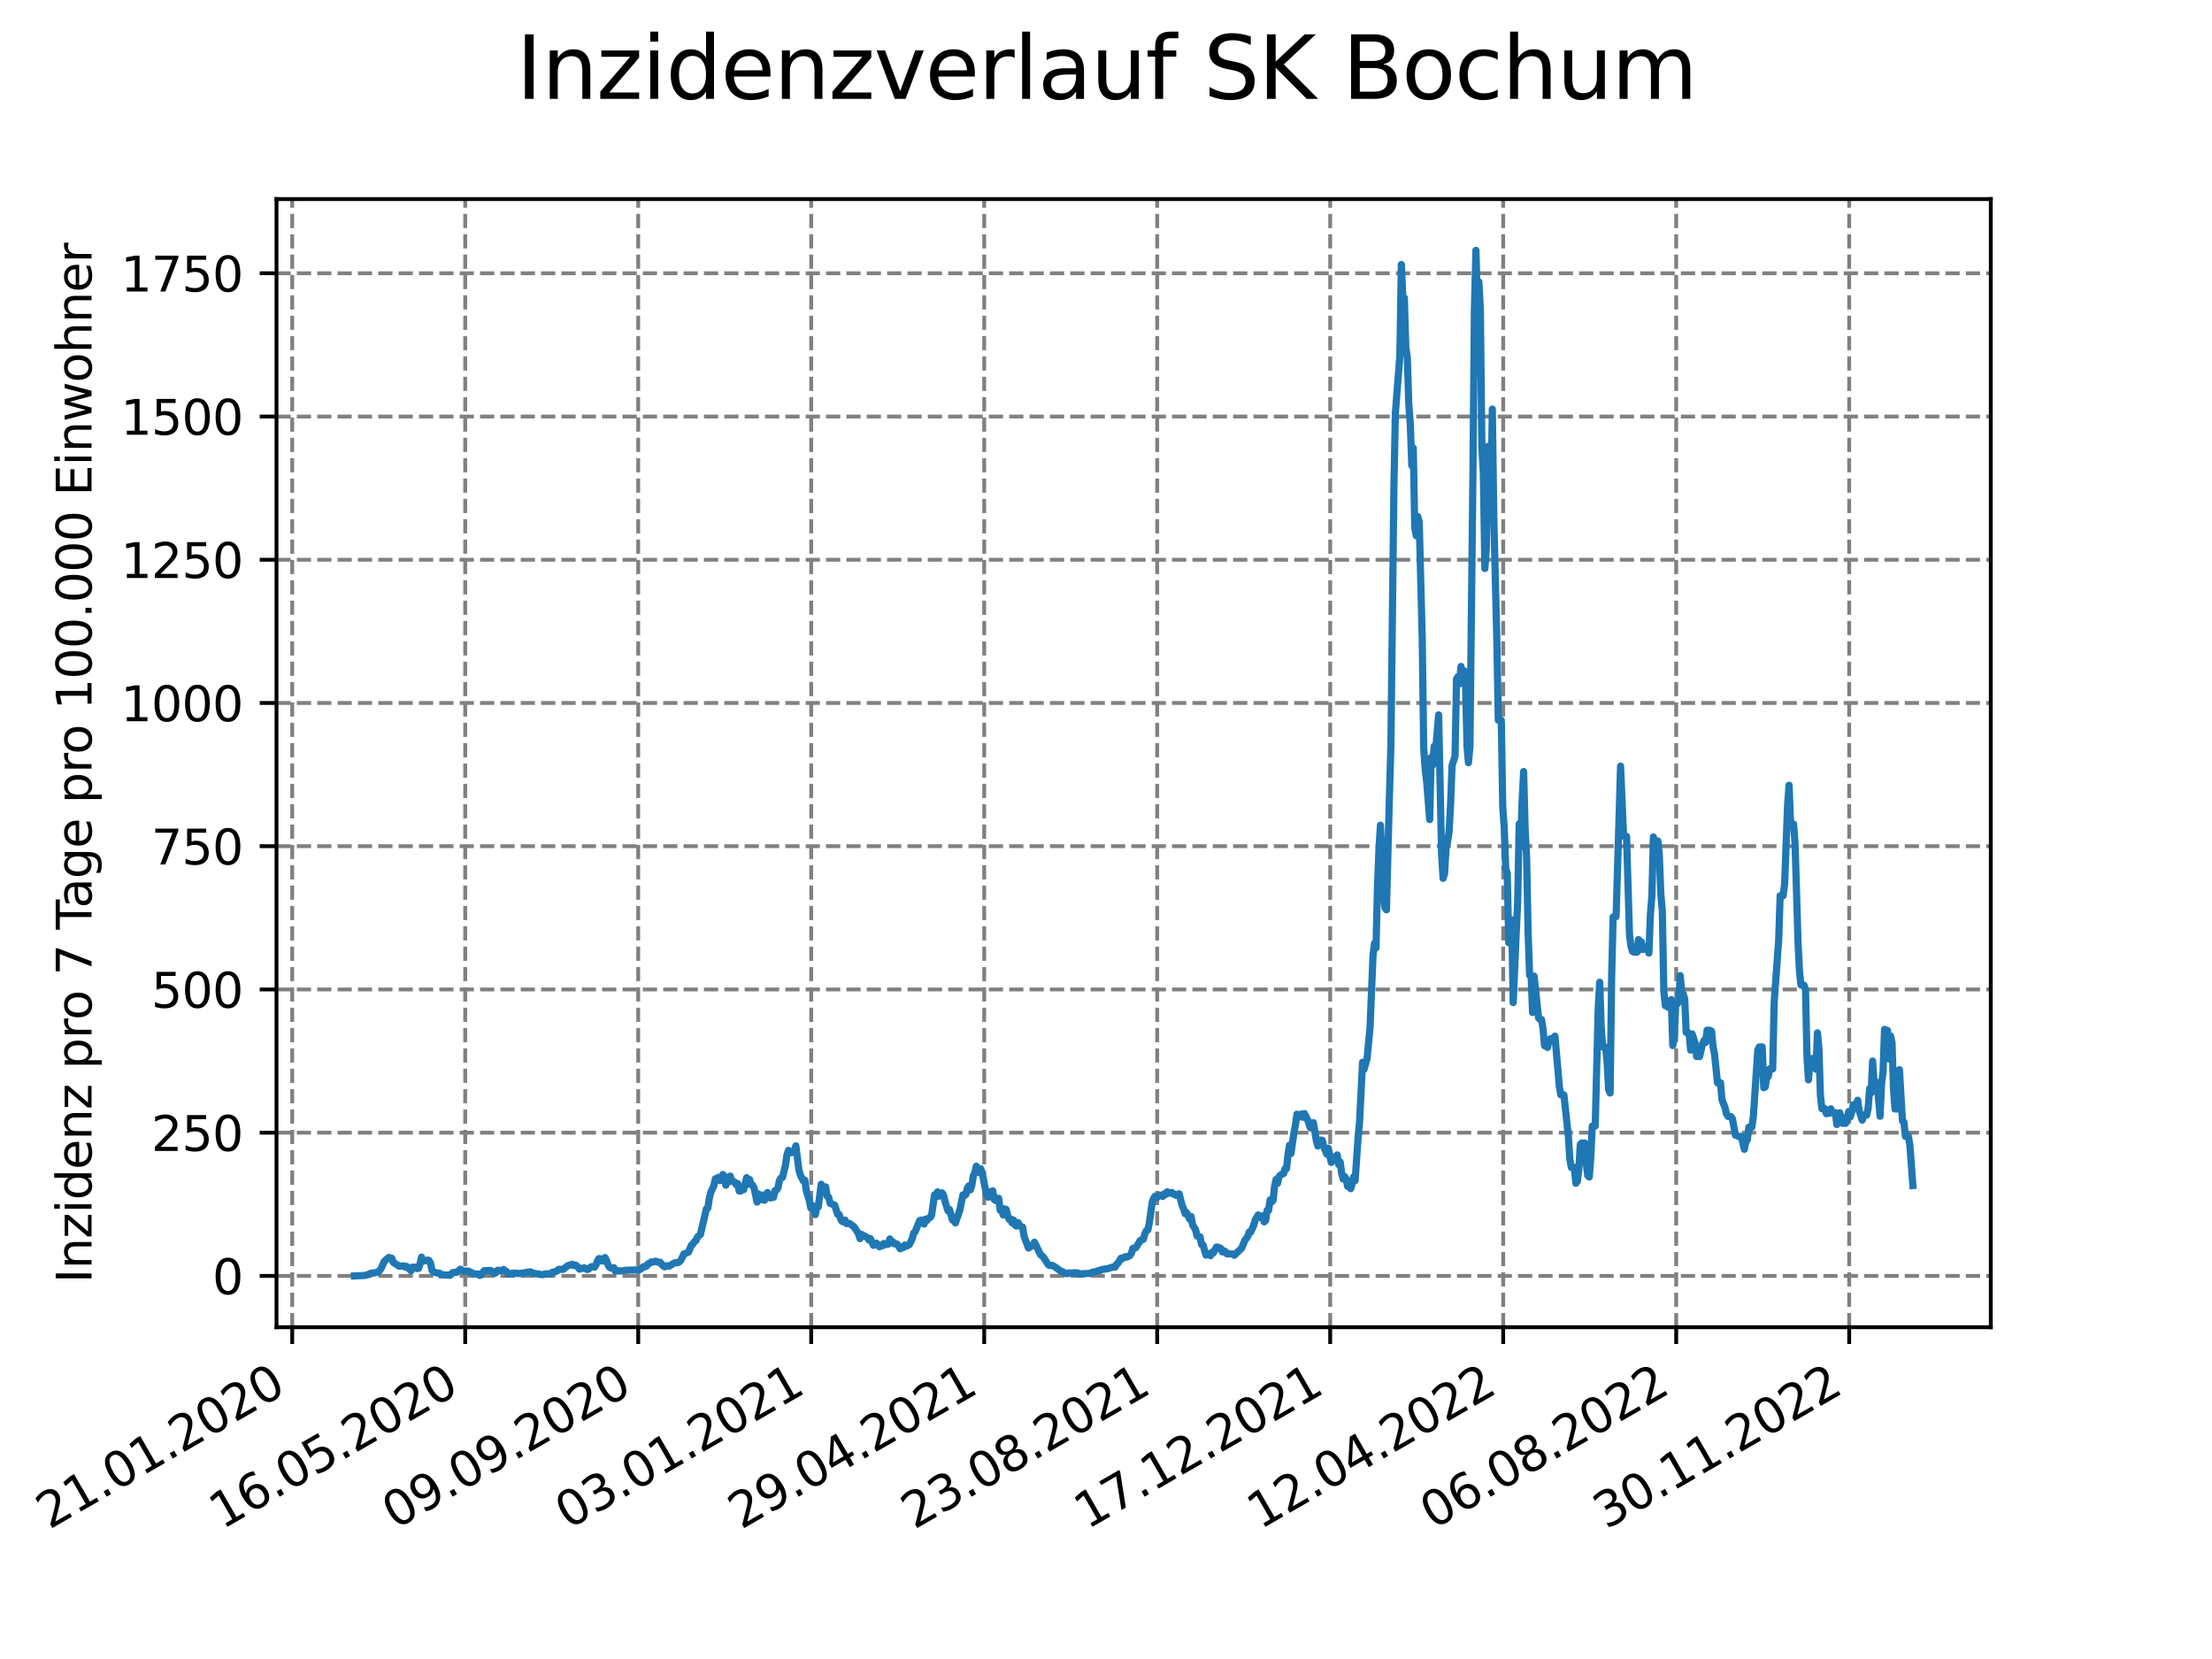 <?xml version="1.0" encoding="utf-8" standalone="no"?>
<!DOCTYPE svg PUBLIC "-//W3C//DTD SVG 1.1//EN"
  "http://www.w3.org/Graphics/SVG/1.1/DTD/svg11.dtd">
<svg xmlns:xlink="http://www.w3.org/1999/xlink" width="460.8pt" height="345.6pt" viewBox="0 0 460.8 345.6" xmlns="http://www.w3.org/2000/svg" version="1.1">
 <defs>
  <style type="text/css">*{stroke-linejoin: round; stroke-linecap: butt}</style>
 </defs>
 <g id="figure_1">
  <g id="patch_1">
   <path d="M 0 345.6 
L 460.8 345.6 
L 460.8 0 
L 0 0 
z
" style="fill: #ffffff"/>
  </g>
  <g id="axes_1">
   <g id="patch_2">
    <path d="M 57.6 276.48 
L 414.72 276.48 
L 414.72 41.472 
L 57.6 41.472 
z
" style="fill: #ffffff"/>
   </g>
   <g id="matplotlib.axis_1">
    <g id="xtick_1">
     <g id="line2d_1">
      <path d="M 60.875 276.48 
L 60.875 41.472 
" clip-path="url(#p647f8ce9da)" style="fill: none; stroke-dasharray: 2.96,1.28; stroke-dashoffset: 0; stroke: #808080; stroke-width: 0.8"/>
     </g>
     <g id="line2d_2">
      <defs>
       <path id="m88ae8479be" d="M 0 0 
L 0 3.5 
" style="stroke: #000000; stroke-width: 0.8"/>
      </defs>
      <g>
       <use xlink:href="#m88ae8479be" x="60.875" y="276.48" style="stroke: #000000; stroke-width: 0.8"/>
      </g>
     </g>
     <g id="text_1">
      <!-- 21.01.2020 -->
      <g transform="translate(10.25 318.689) rotate(-30) scale(0.1 -0.1)">
       <defs>
        <path id="DejaVuSans-32" d="M 1228 531 
L 3431 531 
L 3431 0 
L 469 0 
L 469 531 
Q 828 903 1448 1529 
Q 2069 2156 2228 2338 
Q 2531 2678 2651 2914 
Q 2772 3150 2772 3378 
Q 2772 3750 2511 3984 
Q 2250 4219 1831 4219 
Q 1534 4219 1204 4116 
Q 875 4013 500 3803 
L 500 4441 
Q 881 4594 1212 4672 
Q 1544 4750 1819 4750 
Q 2544 4750 2975 4387 
Q 3406 4025 3406 3419 
Q 3406 3131 3298 2873 
Q 3191 2616 2906 2266 
Q 2828 2175 2409 1742 
Q 1991 1309 1228 531 
z
" transform="scale(0.016)"/>
        <path id="DejaVuSans-31" d="M 794 531 
L 1825 531 
L 1825 4091 
L 703 3866 
L 703 4441 
L 1819 4666 
L 2450 4666 
L 2450 531 
L 3481 531 
L 3481 0 
L 794 0 
L 794 531 
z
" transform="scale(0.016)"/>
        <path id="DejaVuSans-2e" d="M 684 794 
L 1344 794 
L 1344 0 
L 684 0 
L 684 794 
z
" transform="scale(0.016)"/>
        <path id="DejaVuSans-30" d="M 2034 4250 
Q 1547 4250 1301 3770 
Q 1056 3291 1056 2328 
Q 1056 1369 1301 889 
Q 1547 409 2034 409 
Q 2525 409 2770 889 
Q 3016 1369 3016 2328 
Q 3016 3291 2770 3770 
Q 2525 4250 2034 4250 
z
M 2034 4750 
Q 2819 4750 3233 4129 
Q 3647 3509 3647 2328 
Q 3647 1150 3233 529 
Q 2819 -91 2034 -91 
Q 1250 -91 836 529 
Q 422 1150 422 2328 
Q 422 3509 836 4129 
Q 1250 4750 2034 4750 
z
" transform="scale(0.016)"/>
       </defs>
       <use xlink:href="#DejaVuSans-32"/>
       <use xlink:href="#DejaVuSans-31" x="63.623"/>
       <use xlink:href="#DejaVuSans-2e" x="127.246"/>
       <use xlink:href="#DejaVuSans-30" x="159.033"/>
       <use xlink:href="#DejaVuSans-31" x="222.656"/>
       <use xlink:href="#DejaVuSans-2e" x="286.279"/>
       <use xlink:href="#DejaVuSans-32" x="318.066"/>
       <use xlink:href="#DejaVuSans-30" x="381.689"/>
       <use xlink:href="#DejaVuSans-32" x="445.312"/>
       <use xlink:href="#DejaVuSans-30" x="508.936"/>
      </g>
     </g>
    </g>
    <g id="xtick_2">
     <g id="line2d_3">
      <path d="M 96.913 276.48 
L 96.913 41.472 
" clip-path="url(#p647f8ce9da)" style="fill: none; stroke-dasharray: 2.96,1.28; stroke-dashoffset: 0; stroke: #808080; stroke-width: 0.8"/>
     </g>
     <g id="line2d_4">
      <g>
       <use xlink:href="#m88ae8479be" x="96.913" y="276.48" style="stroke: #000000; stroke-width: 0.8"/>
      </g>
     </g>
     <g id="text_2">
      <!-- 16.05.2020 -->
      <g transform="translate(46.288 318.689) rotate(-30) scale(0.1 -0.1)">
       <defs>
        <path id="DejaVuSans-36" d="M 2113 2584 
Q 1688 2584 1439 2293 
Q 1191 2003 1191 1497 
Q 1191 994 1439 701 
Q 1688 409 2113 409 
Q 2538 409 2786 701 
Q 3034 994 3034 1497 
Q 3034 2003 2786 2293 
Q 2538 2584 2113 2584 
z
M 3366 4563 
L 3366 3988 
Q 3128 4100 2886 4159 
Q 2644 4219 2406 4219 
Q 1781 4219 1451 3797 
Q 1122 3375 1075 2522 
Q 1259 2794 1537 2939 
Q 1816 3084 2150 3084 
Q 2853 3084 3261 2657 
Q 3669 2231 3669 1497 
Q 3669 778 3244 343 
Q 2819 -91 2113 -91 
Q 1303 -91 875 529 
Q 447 1150 447 2328 
Q 447 3434 972 4092 
Q 1497 4750 2381 4750 
Q 2619 4750 2861 4703 
Q 3103 4656 3366 4563 
z
" transform="scale(0.016)"/>
        <path id="DejaVuSans-35" d="M 691 4666 
L 3169 4666 
L 3169 4134 
L 1269 4134 
L 1269 2991 
Q 1406 3038 1543 3061 
Q 1681 3084 1819 3084 
Q 2600 3084 3056 2656 
Q 3513 2228 3513 1497 
Q 3513 744 3044 326 
Q 2575 -91 1722 -91 
Q 1428 -91 1123 -41 
Q 819 9 494 109 
L 494 744 
Q 775 591 1075 516 
Q 1375 441 1709 441 
Q 2250 441 2565 725 
Q 2881 1009 2881 1497 
Q 2881 1984 2565 2268 
Q 2250 2553 1709 2553 
Q 1456 2553 1204 2497 
Q 953 2441 691 2322 
L 691 4666 
z
" transform="scale(0.016)"/>
       </defs>
       <use xlink:href="#DejaVuSans-31"/>
       <use xlink:href="#DejaVuSans-36" x="63.623"/>
       <use xlink:href="#DejaVuSans-2e" x="127.246"/>
       <use xlink:href="#DejaVuSans-30" x="159.033"/>
       <use xlink:href="#DejaVuSans-35" x="222.656"/>
       <use xlink:href="#DejaVuSans-2e" x="286.279"/>
       <use xlink:href="#DejaVuSans-32" x="318.066"/>
       <use xlink:href="#DejaVuSans-30" x="381.689"/>
       <use xlink:href="#DejaVuSans-32" x="445.312"/>
       <use xlink:href="#DejaVuSans-30" x="508.936"/>
      </g>
     </g>
    </g>
    <g id="xtick_3">
     <g id="line2d_5">
      <path d="M 132.951 276.48 
L 132.951 41.472 
" clip-path="url(#p647f8ce9da)" style="fill: none; stroke-dasharray: 2.96,1.28; stroke-dashoffset: 0; stroke: #808080; stroke-width: 0.8"/>
     </g>
     <g id="line2d_6">
      <g>
       <use xlink:href="#m88ae8479be" x="132.951" y="276.48" style="stroke: #000000; stroke-width: 0.8"/>
      </g>
     </g>
     <g id="text_3">
      <!-- 09.09.2020 -->
      <g transform="translate(82.326 318.689) rotate(-30) scale(0.1 -0.1)">
       <defs>
        <path id="DejaVuSans-39" d="M 703 97 
L 703 672 
Q 941 559 1184 500 
Q 1428 441 1663 441 
Q 2288 441 2617 861 
Q 2947 1281 2994 2138 
Q 2813 1869 2534 1725 
Q 2256 1581 1919 1581 
Q 1219 1581 811 2004 
Q 403 2428 403 3163 
Q 403 3881 828 4315 
Q 1253 4750 1959 4750 
Q 2769 4750 3195 4129 
Q 3622 3509 3622 2328 
Q 3622 1225 3098 567 
Q 2575 -91 1691 -91 
Q 1453 -91 1209 -44 
Q 966 3 703 97 
z
M 1959 2075 
Q 2384 2075 2632 2365 
Q 2881 2656 2881 3163 
Q 2881 3666 2632 3958 
Q 2384 4250 1959 4250 
Q 1534 4250 1286 3958 
Q 1038 3666 1038 3163 
Q 1038 2656 1286 2365 
Q 1534 2075 1959 2075 
z
" transform="scale(0.016)"/>
       </defs>
       <use xlink:href="#DejaVuSans-30"/>
       <use xlink:href="#DejaVuSans-39" x="63.623"/>
       <use xlink:href="#DejaVuSans-2e" x="127.246"/>
       <use xlink:href="#DejaVuSans-30" x="159.033"/>
       <use xlink:href="#DejaVuSans-39" x="222.656"/>
       <use xlink:href="#DejaVuSans-2e" x="286.279"/>
       <use xlink:href="#DejaVuSans-32" x="318.066"/>
       <use xlink:href="#DejaVuSans-30" x="381.689"/>
       <use xlink:href="#DejaVuSans-32" x="445.312"/>
       <use xlink:href="#DejaVuSans-30" x="508.936"/>
      </g>
     </g>
    </g>
    <g id="xtick_4">
     <g id="line2d_7">
      <path d="M 168.99 276.48 
L 168.99 41.472 
" clip-path="url(#p647f8ce9da)" style="fill: none; stroke-dasharray: 2.96,1.28; stroke-dashoffset: 0; stroke: #808080; stroke-width: 0.8"/>
     </g>
     <g id="line2d_8">
      <g>
       <use xlink:href="#m88ae8479be" x="168.99" y="276.48" style="stroke: #000000; stroke-width: 0.8"/>
      </g>
     </g>
     <g id="text_4">
      <!-- 03.01.2021 -->
      <g transform="translate(118.364 318.689) rotate(-30) scale(0.1 -0.1)">
       <defs>
        <path id="DejaVuSans-33" d="M 2597 2516 
Q 3050 2419 3304 2112 
Q 3559 1806 3559 1356 
Q 3559 666 3084 287 
Q 2609 -91 1734 -91 
Q 1441 -91 1130 -33 
Q 819 25 488 141 
L 488 750 
Q 750 597 1062 519 
Q 1375 441 1716 441 
Q 2309 441 2620 675 
Q 2931 909 2931 1356 
Q 2931 1769 2642 2001 
Q 2353 2234 1838 2234 
L 1294 2234 
L 1294 2753 
L 1863 2753 
Q 2328 2753 2575 2939 
Q 2822 3125 2822 3475 
Q 2822 3834 2567 4026 
Q 2313 4219 1838 4219 
Q 1578 4219 1281 4162 
Q 984 4106 628 3988 
L 628 4550 
Q 988 4650 1302 4700 
Q 1616 4750 1894 4750 
Q 2613 4750 3031 4423 
Q 3450 4097 3450 3541 
Q 3450 3153 3228 2886 
Q 3006 2619 2597 2516 
z
" transform="scale(0.016)"/>
       </defs>
       <use xlink:href="#DejaVuSans-30"/>
       <use xlink:href="#DejaVuSans-33" x="63.623"/>
       <use xlink:href="#DejaVuSans-2e" x="127.246"/>
       <use xlink:href="#DejaVuSans-30" x="159.033"/>
       <use xlink:href="#DejaVuSans-31" x="222.656"/>
       <use xlink:href="#DejaVuSans-2e" x="286.279"/>
       <use xlink:href="#DejaVuSans-32" x="318.066"/>
       <use xlink:href="#DejaVuSans-30" x="381.689"/>
       <use xlink:href="#DejaVuSans-32" x="445.312"/>
       <use xlink:href="#DejaVuSans-31" x="508.936"/>
      </g>
     </g>
    </g>
    <g id="xtick_5">
     <g id="line2d_9">
      <path d="M 205.028 276.48 
L 205.028 41.472 
" clip-path="url(#p647f8ce9da)" style="fill: none; stroke-dasharray: 2.96,1.28; stroke-dashoffset: 0; stroke: #808080; stroke-width: 0.8"/>
     </g>
     <g id="line2d_10">
      <g>
       <use xlink:href="#m88ae8479be" x="205.028" y="276.48" style="stroke: #000000; stroke-width: 0.8"/>
      </g>
     </g>
     <g id="text_5">
      <!-- 29.04.2021 -->
      <g transform="translate(154.403 318.689) rotate(-30) scale(0.1 -0.1)">
       <defs>
        <path id="DejaVuSans-34" d="M 2419 4116 
L 825 1625 
L 2419 1625 
L 2419 4116 
z
M 2253 4666 
L 3047 4666 
L 3047 1625 
L 3713 1625 
L 3713 1100 
L 3047 1100 
L 3047 0 
L 2419 0 
L 2419 1100 
L 313 1100 
L 313 1709 
L 2253 4666 
z
" transform="scale(0.016)"/>
       </defs>
       <use xlink:href="#DejaVuSans-32"/>
       <use xlink:href="#DejaVuSans-39" x="63.623"/>
       <use xlink:href="#DejaVuSans-2e" x="127.246"/>
       <use xlink:href="#DejaVuSans-30" x="159.033"/>
       <use xlink:href="#DejaVuSans-34" x="222.656"/>
       <use xlink:href="#DejaVuSans-2e" x="286.279"/>
       <use xlink:href="#DejaVuSans-32" x="318.066"/>
       <use xlink:href="#DejaVuSans-30" x="381.689"/>
       <use xlink:href="#DejaVuSans-32" x="445.312"/>
       <use xlink:href="#DejaVuSans-31" x="508.936"/>
      </g>
     </g>
    </g>
    <g id="xtick_6">
     <g id="line2d_11">
      <path d="M 241.066 276.48 
L 241.066 41.472 
" clip-path="url(#p647f8ce9da)" style="fill: none; stroke-dasharray: 2.96,1.28; stroke-dashoffset: 0; stroke: #808080; stroke-width: 0.8"/>
     </g>
     <g id="line2d_12">
      <g>
       <use xlink:href="#m88ae8479be" x="241.066" y="276.48" style="stroke: #000000; stroke-width: 0.8"/>
      </g>
     </g>
     <g id="text_6">
      <!-- 23.08.2021 -->
      <g transform="translate(190.441 318.689) rotate(-30) scale(0.1 -0.1)">
       <defs>
        <path id="DejaVuSans-38" d="M 2034 2216 
Q 1584 2216 1326 1975 
Q 1069 1734 1069 1313 
Q 1069 891 1326 650 
Q 1584 409 2034 409 
Q 2484 409 2743 651 
Q 3003 894 3003 1313 
Q 3003 1734 2745 1975 
Q 2488 2216 2034 2216 
z
M 1403 2484 
Q 997 2584 770 2862 
Q 544 3141 544 3541 
Q 544 4100 942 4425 
Q 1341 4750 2034 4750 
Q 2731 4750 3128 4425 
Q 3525 4100 3525 3541 
Q 3525 3141 3298 2862 
Q 3072 2584 2669 2484 
Q 3125 2378 3379 2068 
Q 3634 1759 3634 1313 
Q 3634 634 3220 271 
Q 2806 -91 2034 -91 
Q 1263 -91 848 271 
Q 434 634 434 1313 
Q 434 1759 690 2068 
Q 947 2378 1403 2484 
z
M 1172 3481 
Q 1172 3119 1398 2916 
Q 1625 2713 2034 2713 
Q 2441 2713 2670 2916 
Q 2900 3119 2900 3481 
Q 2900 3844 2670 4047 
Q 2441 4250 2034 4250 
Q 1625 4250 1398 4047 
Q 1172 3844 1172 3481 
z
" transform="scale(0.016)"/>
       </defs>
       <use xlink:href="#DejaVuSans-32"/>
       <use xlink:href="#DejaVuSans-33" x="63.623"/>
       <use xlink:href="#DejaVuSans-2e" x="127.246"/>
       <use xlink:href="#DejaVuSans-30" x="159.033"/>
       <use xlink:href="#DejaVuSans-38" x="222.656"/>
       <use xlink:href="#DejaVuSans-2e" x="286.279"/>
       <use xlink:href="#DejaVuSans-32" x="318.066"/>
       <use xlink:href="#DejaVuSans-30" x="381.689"/>
       <use xlink:href="#DejaVuSans-32" x="445.312"/>
       <use xlink:href="#DejaVuSans-31" x="508.936"/>
      </g>
     </g>
    </g>
    <g id="xtick_7">
     <g id="line2d_13">
      <path d="M 277.104 276.48 
L 277.104 41.472 
" clip-path="url(#p647f8ce9da)" style="fill: none; stroke-dasharray: 2.96,1.28; stroke-dashoffset: 0; stroke: #808080; stroke-width: 0.8"/>
     </g>
     <g id="line2d_14">
      <g>
       <use xlink:href="#m88ae8479be" x="277.104" y="276.48" style="stroke: #000000; stroke-width: 0.8"/>
      </g>
     </g>
     <g id="text_7">
      <!-- 17.12.2021 -->
      <g transform="translate(226.479 318.689) rotate(-30) scale(0.1 -0.1)">
       <defs>
        <path id="DejaVuSans-37" d="M 525 4666 
L 3525 4666 
L 3525 4397 
L 1831 0 
L 1172 0 
L 2766 4134 
L 525 4134 
L 525 4666 
z
" transform="scale(0.016)"/>
       </defs>
       <use xlink:href="#DejaVuSans-31"/>
       <use xlink:href="#DejaVuSans-37" x="63.623"/>
       <use xlink:href="#DejaVuSans-2e" x="127.246"/>
       <use xlink:href="#DejaVuSans-31" x="159.033"/>
       <use xlink:href="#DejaVuSans-32" x="222.656"/>
       <use xlink:href="#DejaVuSans-2e" x="286.279"/>
       <use xlink:href="#DejaVuSans-32" x="318.066"/>
       <use xlink:href="#DejaVuSans-30" x="381.689"/>
       <use xlink:href="#DejaVuSans-32" x="445.312"/>
       <use xlink:href="#DejaVuSans-31" x="508.936"/>
      </g>
     </g>
    </g>
    <g id="xtick_8">
     <g id="line2d_15">
      <path d="M 313.142 276.48 
L 313.142 41.472 
" clip-path="url(#p647f8ce9da)" style="fill: none; stroke-dasharray: 2.96,1.28; stroke-dashoffset: 0; stroke: #808080; stroke-width: 0.8"/>
     </g>
     <g id="line2d_16">
      <g>
       <use xlink:href="#m88ae8479be" x="313.142" y="276.48" style="stroke: #000000; stroke-width: 0.8"/>
      </g>
     </g>
     <g id="text_8">
      <!-- 12.04.2022 -->
      <g transform="translate(262.517 318.689) rotate(-30) scale(0.1 -0.1)">
       <use xlink:href="#DejaVuSans-31"/>
       <use xlink:href="#DejaVuSans-32" x="63.623"/>
       <use xlink:href="#DejaVuSans-2e" x="127.246"/>
       <use xlink:href="#DejaVuSans-30" x="159.033"/>
       <use xlink:href="#DejaVuSans-34" x="222.656"/>
       <use xlink:href="#DejaVuSans-2e" x="286.279"/>
       <use xlink:href="#DejaVuSans-32" x="318.066"/>
       <use xlink:href="#DejaVuSans-30" x="381.689"/>
       <use xlink:href="#DejaVuSans-32" x="445.312"/>
       <use xlink:href="#DejaVuSans-32" x="508.936"/>
      </g>
     </g>
    </g>
    <g id="xtick_9">
     <g id="line2d_17">
      <path d="M 349.181 276.48 
L 349.181 41.472 
" clip-path="url(#p647f8ce9da)" style="fill: none; stroke-dasharray: 2.96,1.28; stroke-dashoffset: 0; stroke: #808080; stroke-width: 0.8"/>
     </g>
     <g id="line2d_18">
      <g>
       <use xlink:href="#m88ae8479be" x="349.181" y="276.48" style="stroke: #000000; stroke-width: 0.8"/>
      </g>
     </g>
     <g id="text_9">
      <!-- 06.08.2022 -->
      <g transform="translate(298.555 318.689) rotate(-30) scale(0.1 -0.1)">
       <use xlink:href="#DejaVuSans-30"/>
       <use xlink:href="#DejaVuSans-36" x="63.623"/>
       <use xlink:href="#DejaVuSans-2e" x="127.246"/>
       <use xlink:href="#DejaVuSans-30" x="159.033"/>
       <use xlink:href="#DejaVuSans-38" x="222.656"/>
       <use xlink:href="#DejaVuSans-2e" x="286.279"/>
       <use xlink:href="#DejaVuSans-32" x="318.066"/>
       <use xlink:href="#DejaVuSans-30" x="381.689"/>
       <use xlink:href="#DejaVuSans-32" x="445.312"/>
       <use xlink:href="#DejaVuSans-32" x="508.936"/>
      </g>
     </g>
    </g>
    <g id="xtick_10">
     <g id="line2d_19">
      <path d="M 385.219 276.48 
L 385.219 41.472 
" clip-path="url(#p647f8ce9da)" style="fill: none; stroke-dasharray: 2.96,1.28; stroke-dashoffset: 0; stroke: #808080; stroke-width: 0.8"/>
     </g>
     <g id="line2d_20">
      <g>
       <use xlink:href="#m88ae8479be" x="385.219" y="276.48" style="stroke: #000000; stroke-width: 0.8"/>
      </g>
     </g>
     <g id="text_10">
      <!-- 30.11.2022 -->
      <g transform="translate(334.594 318.689) rotate(-30) scale(0.1 -0.1)">
       <use xlink:href="#DejaVuSans-33"/>
       <use xlink:href="#DejaVuSans-30" x="63.623"/>
       <use xlink:href="#DejaVuSans-2e" x="127.246"/>
       <use xlink:href="#DejaVuSans-31" x="159.033"/>
       <use xlink:href="#DejaVuSans-31" x="222.656"/>
       <use xlink:href="#DejaVuSans-2e" x="286.279"/>
       <use xlink:href="#DejaVuSans-32" x="318.066"/>
       <use xlink:href="#DejaVuSans-30" x="381.689"/>
       <use xlink:href="#DejaVuSans-32" x="445.312"/>
       <use xlink:href="#DejaVuSans-32" x="508.936"/>
      </g>
     </g>
    </g>
   </g>
   <g id="matplotlib.axis_2">
    <g id="ytick_1">
     <g id="line2d_21">
      <path d="M 57.6 265.798 
L 414.72 265.798 
" clip-path="url(#p647f8ce9da)" style="fill: none; stroke-dasharray: 2.96,1.28; stroke-dashoffset: 0; stroke: #808080; stroke-width: 0.8"/>
     </g>
     <g id="line2d_22">
      <defs>
       <path id="md3c2d71327" d="M 0 0 
L -3.5 0 
" style="stroke: #000000; stroke-width: 0.8"/>
      </defs>
      <g>
       <use xlink:href="#md3c2d71327" x="57.6" y="265.798" style="stroke: #000000; stroke-width: 0.8"/>
      </g>
     </g>
     <g id="text_11">
      <!-- 0 -->
      <g transform="translate(44.237 269.597) scale(0.1 -0.1)">
       <use xlink:href="#DejaVuSans-30"/>
      </g>
     </g>
    </g>
    <g id="ytick_2">
     <g id="line2d_23">
      <path d="M 57.6 235.959 
L 414.72 235.959 
" clip-path="url(#p647f8ce9da)" style="fill: none; stroke-dasharray: 2.96,1.28; stroke-dashoffset: 0; stroke: #808080; stroke-width: 0.8"/>
     </g>
     <g id="line2d_24">
      <g>
       <use xlink:href="#md3c2d71327" x="57.6" y="235.959" style="stroke: #000000; stroke-width: 0.8"/>
      </g>
     </g>
     <g id="text_12">
      <!-- 250 -->
      <g transform="translate(31.512 239.759) scale(0.1 -0.1)">
       <use xlink:href="#DejaVuSans-32"/>
       <use xlink:href="#DejaVuSans-35" x="63.623"/>
       <use xlink:href="#DejaVuSans-30" x="127.246"/>
      </g>
     </g>
    </g>
    <g id="ytick_3">
     <g id="line2d_25">
      <path d="M 57.6 206.121 
L 414.72 206.121 
" clip-path="url(#p647f8ce9da)" style="fill: none; stroke-dasharray: 2.96,1.28; stroke-dashoffset: 0; stroke: #808080; stroke-width: 0.8"/>
     </g>
     <g id="line2d_26">
      <g>
       <use xlink:href="#md3c2d71327" x="57.6" y="206.121" style="stroke: #000000; stroke-width: 0.8"/>
      </g>
     </g>
     <g id="text_13">
      <!-- 500 -->
      <g transform="translate(31.512 209.92) scale(0.1 -0.1)">
       <use xlink:href="#DejaVuSans-35"/>
       <use xlink:href="#DejaVuSans-30" x="63.623"/>
       <use xlink:href="#DejaVuSans-30" x="127.246"/>
      </g>
     </g>
    </g>
    <g id="ytick_4">
     <g id="line2d_27">
      <path d="M 57.6 176.282 
L 414.72 176.282 
" clip-path="url(#p647f8ce9da)" style="fill: none; stroke-dasharray: 2.96,1.28; stroke-dashoffset: 0; stroke: #808080; stroke-width: 0.8"/>
     </g>
     <g id="line2d_28">
      <g>
       <use xlink:href="#md3c2d71327" x="57.6" y="176.282" style="stroke: #000000; stroke-width: 0.8"/>
      </g>
     </g>
     <g id="text_14">
      <!-- 750 -->
      <g transform="translate(31.512 180.081) scale(0.1 -0.1)">
       <use xlink:href="#DejaVuSans-37"/>
       <use xlink:href="#DejaVuSans-35" x="63.623"/>
       <use xlink:href="#DejaVuSans-30" x="127.246"/>
      </g>
     </g>
    </g>
    <g id="ytick_5">
     <g id="line2d_29">
      <path d="M 57.6 146.444 
L 414.72 146.444 
" clip-path="url(#p647f8ce9da)" style="fill: none; stroke-dasharray: 2.96,1.28; stroke-dashoffset: 0; stroke: #808080; stroke-width: 0.8"/>
     </g>
     <g id="line2d_30">
      <g>
       <use xlink:href="#md3c2d71327" x="57.6" y="146.444" style="stroke: #000000; stroke-width: 0.8"/>
      </g>
     </g>
     <g id="text_15">
      <!-- 1000 -->
      <g transform="translate(25.15 150.243) scale(0.1 -0.1)">
       <use xlink:href="#DejaVuSans-31"/>
       <use xlink:href="#DejaVuSans-30" x="63.623"/>
       <use xlink:href="#DejaVuSans-30" x="127.246"/>
       <use xlink:href="#DejaVuSans-30" x="190.869"/>
      </g>
     </g>
    </g>
    <g id="ytick_6">
     <g id="line2d_31">
      <path d="M 57.6 116.605 
L 414.72 116.605 
" clip-path="url(#p647f8ce9da)" style="fill: none; stroke-dasharray: 2.96,1.28; stroke-dashoffset: 0; stroke: #808080; stroke-width: 0.8"/>
     </g>
     <g id="line2d_32">
      <g>
       <use xlink:href="#md3c2d71327" x="57.6" y="116.605" style="stroke: #000000; stroke-width: 0.8"/>
      </g>
     </g>
     <g id="text_16">
      <!-- 1250 -->
      <g transform="translate(25.15 120.404) scale(0.1 -0.1)">
       <use xlink:href="#DejaVuSans-31"/>
       <use xlink:href="#DejaVuSans-32" x="63.623"/>
       <use xlink:href="#DejaVuSans-35" x="127.246"/>
       <use xlink:href="#DejaVuSans-30" x="190.869"/>
      </g>
     </g>
    </g>
    <g id="ytick_7">
     <g id="line2d_33">
      <path d="M 57.6 86.767 
L 414.72 86.767 
" clip-path="url(#p647f8ce9da)" style="fill: none; stroke-dasharray: 2.96,1.28; stroke-dashoffset: 0; stroke: #808080; stroke-width: 0.8"/>
     </g>
     <g id="line2d_34">
      <g>
       <use xlink:href="#md3c2d71327" x="57.6" y="86.767" style="stroke: #000000; stroke-width: 0.8"/>
      </g>
     </g>
     <g id="text_17">
      <!-- 1500 -->
      <g transform="translate(25.15 90.566) scale(0.1 -0.1)">
       <use xlink:href="#DejaVuSans-31"/>
       <use xlink:href="#DejaVuSans-35" x="63.623"/>
       <use xlink:href="#DejaVuSans-30" x="127.246"/>
       <use xlink:href="#DejaVuSans-30" x="190.869"/>
      </g>
     </g>
    </g>
    <g id="ytick_8">
     <g id="line2d_35">
      <path d="M 57.6 56.928 
L 414.72 56.928 
" clip-path="url(#p647f8ce9da)" style="fill: none; stroke-dasharray: 2.96,1.28; stroke-dashoffset: 0; stroke: #808080; stroke-width: 0.8"/>
     </g>
     <g id="line2d_36">
      <g>
       <use xlink:href="#md3c2d71327" x="57.6" y="56.928" style="stroke: #000000; stroke-width: 0.8"/>
      </g>
     </g>
     <g id="text_18">
      <!-- 1750 -->
      <g transform="translate(25.15 60.727) scale(0.1 -0.1)">
       <use xlink:href="#DejaVuSans-31"/>
       <use xlink:href="#DejaVuSans-37" x="63.623"/>
       <use xlink:href="#DejaVuSans-35" x="127.246"/>
       <use xlink:href="#DejaVuSans-30" x="190.869"/>
      </g>
     </g>
    </g>
    <g id="text_19">
     <!-- Inzidenz pro 7 Tage pro 100.000 Einwohner -->
     <g transform="translate(19.07 267.301) rotate(-90) scale(0.1 -0.1)">
      <defs>
       <path id="DejaVuSans-49" d="M 628 4666 
L 1259 4666 
L 1259 0 
L 628 0 
L 628 4666 
z
" transform="scale(0.016)"/>
       <path id="DejaVuSans-6e" d="M 3513 2113 
L 3513 0 
L 2938 0 
L 2938 2094 
Q 2938 2591 2744 2837 
Q 2550 3084 2163 3084 
Q 1697 3084 1428 2787 
Q 1159 2491 1159 1978 
L 1159 0 
L 581 0 
L 581 3500 
L 1159 3500 
L 1159 2956 
Q 1366 3272 1645 3428 
Q 1925 3584 2291 3584 
Q 2894 3584 3203 3211 
Q 3513 2838 3513 2113 
z
" transform="scale(0.016)"/>
       <path id="DejaVuSans-7a" d="M 353 3500 
L 3084 3500 
L 3084 2975 
L 922 459 
L 3084 459 
L 3084 0 
L 275 0 
L 275 525 
L 2438 3041 
L 353 3041 
L 353 3500 
z
" transform="scale(0.016)"/>
       <path id="DejaVuSans-69" d="M 603 3500 
L 1178 3500 
L 1178 0 
L 603 0 
L 603 3500 
z
M 603 4863 
L 1178 4863 
L 1178 4134 
L 603 4134 
L 603 4863 
z
" transform="scale(0.016)"/>
       <path id="DejaVuSans-64" d="M 2906 2969 
L 2906 4863 
L 3481 4863 
L 3481 0 
L 2906 0 
L 2906 525 
Q 2725 213 2448 61 
Q 2172 -91 1784 -91 
Q 1150 -91 751 415 
Q 353 922 353 1747 
Q 353 2572 751 3078 
Q 1150 3584 1784 3584 
Q 2172 3584 2448 3432 
Q 2725 3281 2906 2969 
z
M 947 1747 
Q 947 1113 1208 752 
Q 1469 391 1925 391 
Q 2381 391 2643 752 
Q 2906 1113 2906 1747 
Q 2906 2381 2643 2742 
Q 2381 3103 1925 3103 
Q 1469 3103 1208 2742 
Q 947 2381 947 1747 
z
" transform="scale(0.016)"/>
       <path id="DejaVuSans-65" d="M 3597 1894 
L 3597 1613 
L 953 1613 
Q 991 1019 1311 708 
Q 1631 397 2203 397 
Q 2534 397 2845 478 
Q 3156 559 3463 722 
L 3463 178 
Q 3153 47 2828 -22 
Q 2503 -91 2169 -91 
Q 1331 -91 842 396 
Q 353 884 353 1716 
Q 353 2575 817 3079 
Q 1281 3584 2069 3584 
Q 2775 3584 3186 3129 
Q 3597 2675 3597 1894 
z
M 3022 2063 
Q 3016 2534 2758 2815 
Q 2500 3097 2075 3097 
Q 1594 3097 1305 2825 
Q 1016 2553 972 2059 
L 3022 2063 
z
" transform="scale(0.016)"/>
       <path id="DejaVuSans-20" transform="scale(0.016)"/>
       <path id="DejaVuSans-70" d="M 1159 525 
L 1159 -1331 
L 581 -1331 
L 581 3500 
L 1159 3500 
L 1159 2969 
Q 1341 3281 1617 3432 
Q 1894 3584 2278 3584 
Q 2916 3584 3314 3078 
Q 3713 2572 3713 1747 
Q 3713 922 3314 415 
Q 2916 -91 2278 -91 
Q 1894 -91 1617 61 
Q 1341 213 1159 525 
z
M 3116 1747 
Q 3116 2381 2855 2742 
Q 2594 3103 2138 3103 
Q 1681 3103 1420 2742 
Q 1159 2381 1159 1747 
Q 1159 1113 1420 752 
Q 1681 391 2138 391 
Q 2594 391 2855 752 
Q 3116 1113 3116 1747 
z
" transform="scale(0.016)"/>
       <path id="DejaVuSans-72" d="M 2631 2963 
Q 2534 3019 2420 3045 
Q 2306 3072 2169 3072 
Q 1681 3072 1420 2755 
Q 1159 2438 1159 1844 
L 1159 0 
L 581 0 
L 581 3500 
L 1159 3500 
L 1159 2956 
Q 1341 3275 1631 3429 
Q 1922 3584 2338 3584 
Q 2397 3584 2469 3576 
Q 2541 3569 2628 3553 
L 2631 2963 
z
" transform="scale(0.016)"/>
       <path id="DejaVuSans-6f" d="M 1959 3097 
Q 1497 3097 1228 2736 
Q 959 2375 959 1747 
Q 959 1119 1226 758 
Q 1494 397 1959 397 
Q 2419 397 2687 759 
Q 2956 1122 2956 1747 
Q 2956 2369 2687 2733 
Q 2419 3097 1959 3097 
z
M 1959 3584 
Q 2709 3584 3137 3096 
Q 3566 2609 3566 1747 
Q 3566 888 3137 398 
Q 2709 -91 1959 -91 
Q 1206 -91 779 398 
Q 353 888 353 1747 
Q 353 2609 779 3096 
Q 1206 3584 1959 3584 
z
" transform="scale(0.016)"/>
       <path id="DejaVuSans-54" d="M -19 4666 
L 3928 4666 
L 3928 4134 
L 2272 4134 
L 2272 0 
L 1638 0 
L 1638 4134 
L -19 4134 
L -19 4666 
z
" transform="scale(0.016)"/>
       <path id="DejaVuSans-61" d="M 2194 1759 
Q 1497 1759 1228 1600 
Q 959 1441 959 1056 
Q 959 750 1161 570 
Q 1363 391 1709 391 
Q 2188 391 2477 730 
Q 2766 1069 2766 1631 
L 2766 1759 
L 2194 1759 
z
M 3341 1997 
L 3341 0 
L 2766 0 
L 2766 531 
Q 2569 213 2275 61 
Q 1981 -91 1556 -91 
Q 1019 -91 701 211 
Q 384 513 384 1019 
Q 384 1609 779 1909 
Q 1175 2209 1959 2209 
L 2766 2209 
L 2766 2266 
Q 2766 2663 2505 2880 
Q 2244 3097 1772 3097 
Q 1472 3097 1187 3025 
Q 903 2953 641 2809 
L 641 3341 
Q 956 3463 1253 3523 
Q 1550 3584 1831 3584 
Q 2591 3584 2966 3190 
Q 3341 2797 3341 1997 
z
" transform="scale(0.016)"/>
       <path id="DejaVuSans-67" d="M 2906 1791 
Q 2906 2416 2648 2759 
Q 2391 3103 1925 3103 
Q 1463 3103 1205 2759 
Q 947 2416 947 1791 
Q 947 1169 1205 825 
Q 1463 481 1925 481 
Q 2391 481 2648 825 
Q 2906 1169 2906 1791 
z
M 3481 434 
Q 3481 -459 3084 -895 
Q 2688 -1331 1869 -1331 
Q 1566 -1331 1297 -1286 
Q 1028 -1241 775 -1147 
L 775 -588 
Q 1028 -725 1275 -790 
Q 1522 -856 1778 -856 
Q 2344 -856 2625 -561 
Q 2906 -266 2906 331 
L 2906 616 
Q 2728 306 2450 153 
Q 2172 0 1784 0 
Q 1141 0 747 490 
Q 353 981 353 1791 
Q 353 2603 747 3093 
Q 1141 3584 1784 3584 
Q 2172 3584 2450 3431 
Q 2728 3278 2906 2969 
L 2906 3500 
L 3481 3500 
L 3481 434 
z
" transform="scale(0.016)"/>
       <path id="DejaVuSans-45" d="M 628 4666 
L 3578 4666 
L 3578 4134 
L 1259 4134 
L 1259 2753 
L 3481 2753 
L 3481 2222 
L 1259 2222 
L 1259 531 
L 3634 531 
L 3634 0 
L 628 0 
L 628 4666 
z
" transform="scale(0.016)"/>
       <path id="DejaVuSans-77" d="M 269 3500 
L 844 3500 
L 1563 769 
L 2278 3500 
L 2956 3500 
L 3675 769 
L 4391 3500 
L 4966 3500 
L 4050 0 
L 3372 0 
L 2619 2869 
L 1863 0 
L 1184 0 
L 269 3500 
z
" transform="scale(0.016)"/>
       <path id="DejaVuSans-68" d="M 3513 2113 
L 3513 0 
L 2938 0 
L 2938 2094 
Q 2938 2591 2744 2837 
Q 2550 3084 2163 3084 
Q 1697 3084 1428 2787 
Q 1159 2491 1159 1978 
L 1159 0 
L 581 0 
L 581 4863 
L 1159 4863 
L 1159 2956 
Q 1366 3272 1645 3428 
Q 1925 3584 2291 3584 
Q 2894 3584 3203 3211 
Q 3513 2838 3513 2113 
z
" transform="scale(0.016)"/>
      </defs>
      <use xlink:href="#DejaVuSans-49"/>
      <use xlink:href="#DejaVuSans-6e" x="29.492"/>
      <use xlink:href="#DejaVuSans-7a" x="92.871"/>
      <use xlink:href="#DejaVuSans-69" x="145.361"/>
      <use xlink:href="#DejaVuSans-64" x="173.145"/>
      <use xlink:href="#DejaVuSans-65" x="236.621"/>
      <use xlink:href="#DejaVuSans-6e" x="298.145"/>
      <use xlink:href="#DejaVuSans-7a" x="361.523"/>
      <use xlink:href="#DejaVuSans-20" x="414.014"/>
      <use xlink:href="#DejaVuSans-70" x="445.801"/>
      <use xlink:href="#DejaVuSans-72" x="509.277"/>
      <use xlink:href="#DejaVuSans-6f" x="548.141"/>
      <use xlink:href="#DejaVuSans-20" x="609.322"/>
      <use xlink:href="#DejaVuSans-37" x="641.109"/>
      <use xlink:href="#DejaVuSans-20" x="704.732"/>
      <use xlink:href="#DejaVuSans-54" x="736.52"/>
      <use xlink:href="#DejaVuSans-61" x="781.104"/>
      <use xlink:href="#DejaVuSans-67" x="842.383"/>
      <use xlink:href="#DejaVuSans-65" x="905.859"/>
      <use xlink:href="#DejaVuSans-20" x="967.383"/>
      <use xlink:href="#DejaVuSans-70" x="999.17"/>
      <use xlink:href="#DejaVuSans-72" x="1062.646"/>
      <use xlink:href="#DejaVuSans-6f" x="1101.51"/>
      <use xlink:href="#DejaVuSans-20" x="1162.691"/>
      <use xlink:href="#DejaVuSans-31" x="1194.479"/>
      <use xlink:href="#DejaVuSans-30" x="1258.102"/>
      <use xlink:href="#DejaVuSans-30" x="1321.725"/>
      <use xlink:href="#DejaVuSans-2e" x="1385.348"/>
      <use xlink:href="#DejaVuSans-30" x="1417.135"/>
      <use xlink:href="#DejaVuSans-30" x="1480.758"/>
      <use xlink:href="#DejaVuSans-30" x="1544.381"/>
      <use xlink:href="#DejaVuSans-20" x="1608.004"/>
      <use xlink:href="#DejaVuSans-45" x="1639.791"/>
      <use xlink:href="#DejaVuSans-69" x="1702.975"/>
      <use xlink:href="#DejaVuSans-6e" x="1730.758"/>
      <use xlink:href="#DejaVuSans-77" x="1794.137"/>
      <use xlink:href="#DejaVuSans-6f" x="1875.924"/>
      <use xlink:href="#DejaVuSans-68" x="1937.105"/>
      <use xlink:href="#DejaVuSans-6e" x="2000.484"/>
      <use xlink:href="#DejaVuSans-65" x="2063.863"/>
      <use xlink:href="#DejaVuSans-72" x="2125.387"/>
     </g>
    </g>
   </g>
   <g id="line2d_37">
    <path d="M 73.833 265.798 
L 76.007 265.7 
L 76.629 265.537 
L 77.25 265.243 
L 78.182 265.145 
L 78.493 265.014 
L 78.804 265.014 
L 79.425 264.198 
L 80.046 262.762 
L 80.978 261.945 
L 81.6 262.109 
L 81.91 262.958 
L 83.153 263.774 
L 84.085 263.708 
L 84.396 263.97 
L 84.706 263.806 
L 85.638 264.72 
L 85.949 263.97 
L 86.57 263.97 
L 86.881 264.263 
L 87.192 264.231 
L 87.502 263.251 
L 87.813 261.88 
L 88.124 262.762 
L 88.434 262.598 
L 88.745 262.631 
L 89.056 262.5 
L 89.366 262.566 
L 89.677 263.153 
L 89.988 264.623 
L 90.298 264.982 
L 91.23 265.21 
L 91.541 265.21 
L 91.852 265.602 
L 92.473 265.537 
L 92.784 265.635 
L 93.405 265.602 
L 93.716 265.667 
L 94.337 265.08 
L 95.269 265.014 
L 95.891 264.394 
L 96.512 264.786 
L 97.444 264.786 
L 97.755 264.884 
L 98.065 265.112 
L 98.376 265.145 
L 98.687 265.373 
L 99.619 265.406 
L 99.929 265.7 
L 100.24 265.569 
L 100.861 264.72 
L 102.104 264.655 
L 102.415 264.753 
L 102.725 265.112 
L 103.036 265.275 
L 103.347 265.112 
L 103.657 264.623 
L 104.279 264.688 
L 104.589 264.655 
L 104.9 264.459 
L 105.211 264.753 
L 105.521 264.884 
L 105.832 265.373 
L 106.143 265.373 
L 106.764 265.21 
L 107.075 265.341 
L 107.386 265.21 
L 108.007 265.308 
L 108.939 265.21 
L 109.871 265.014 
L 110.492 264.949 
L 111.114 265.243 
L 112.978 265.537 
L 113.599 265.373 
L 114.22 265.341 
L 114.842 265.341 
L 115.152 264.982 
L 115.463 265.014 
L 116.084 264.72 
L 116.395 264.427 
L 117.327 264.427 
L 118.259 263.676 
L 119.191 263.382 
L 119.502 263.643 
L 119.813 263.513 
L 120.123 263.676 
L 120.745 264.394 
L 121.055 264.198 
L 121.366 264.231 
L 121.677 264.1 
L 122.298 264.459 
L 122.609 264.394 
L 122.919 264.035 
L 123.23 263.872 
L 123.851 263.97 
L 124.162 263.48 
L 124.473 262.664 
L 124.783 262.174 
L 125.094 262.239 
L 125.405 262.696 
L 125.715 262.696 
L 126.026 261.978 
L 126.337 262.533 
L 126.647 263.447 
L 126.958 263.97 
L 127.269 264.165 
L 127.89 264.1 
L 128.201 264.818 
L 128.822 264.753 
L 129.443 264.753 
L 130.375 264.623 
L 133.172 264.525 
L 133.482 264.361 
L 134.104 263.839 
L 134.414 263.872 
L 134.725 263.708 
L 135.036 263.251 
L 135.346 263.153 
L 135.657 262.892 
L 135.968 262.925 
L 136.589 262.729 
L 137.21 262.99 
L 137.521 262.958 
L 138.142 263.708 
L 138.453 263.904 
L 138.764 263.708 
L 139.074 263.676 
L 139.385 263.774 
L 140.317 263.186 
L 140.628 263.055 
L 141.249 263.023 
L 141.56 262.827 
L 141.87 262.468 
L 142.492 261.195 
L 142.802 261.129 
L 143.424 260.835 
L 144.045 259.366 
L 144.356 259.138 
L 144.666 258.648 
L 144.977 258.452 
L 145.288 257.701 
L 145.909 257.179 
L 147.152 251.825 
L 147.463 251.662 
L 147.773 249.572 
L 148.084 248.364 
L 148.705 247.026 
L 149.016 245.557 
L 149.327 245.557 
L 149.637 245.263 
L 149.948 245.948 
L 150.569 244.675 
L 150.88 245.002 
L 151.191 246.895 
L 151.501 246.307 
L 151.812 245.459 
L 152.123 245.002 
L 152.433 246.112 
L 152.744 246.079 
L 153.055 246.275 
L 153.365 246.797 
L 153.676 246.569 
L 153.987 248.103 
L 154.297 248.103 
L 154.608 247.744 
L 154.919 247.842 
L 155.54 245.328 
L 155.851 246.667 
L 156.161 245.72 
L 156.472 246.797 
L 156.783 246.895 
L 157.093 247.515 
L 157.715 250.421 
L 158.025 248.723 
L 158.336 249.67 
L 158.647 249.899 
L 158.957 248.952 
L 159.268 250.029 
L 159.889 248.429 
L 160.2 249.213 
L 160.511 249.572 
L 160.822 249.05 
L 161.132 249.442 
L 161.443 248.038 
L 161.754 247.907 
L 162.064 247.483 
L 162.375 245.916 
L 162.686 245.393 
L 162.996 245.263 
L 163.618 242.847 
L 163.928 240.627 
L 164.239 239.647 
L 164.55 240.072 
L 164.86 240.137 
L 165.171 239.974 
L 165.482 239.647 
L 165.792 238.701 
L 166.414 243.663 
L 166.724 244.773 
L 167.346 246.014 
L 167.656 245.85 
L 167.967 248.07 
L 168.588 250.029 
L 168.899 251.629 
L 169.21 251.107 
L 169.52 251.433 
L 169.831 253.033 
L 170.142 251.433 
L 170.452 251.433 
L 171.074 246.699 
L 171.384 247.352 
L 171.695 247.646 
L 172.006 247.254 
L 172.316 249.18 
L 172.627 249.409 
L 172.938 250.682 
L 173.87 251.041 
L 174.491 252.967 
L 174.802 253 
L 175.113 253.947 
L 175.423 254.437 
L 175.734 254.535 
L 176.045 254.175 
L 176.355 254.894 
L 176.977 254.861 
L 177.909 255.579 
L 178.841 256.983 
L 179.151 258.028 
L 179.462 257.146 
L 180.705 257.832 
L 181.015 258.322 
L 181.326 258.028 
L 181.947 259.432 
L 182.258 259.04 
L 182.569 258.975 
L 182.879 259.268 
L 183.19 259.725 
L 183.501 259.399 
L 183.811 259.53 
L 184.122 259.04 
L 184.433 259.268 
L 185.054 259.17 
L 185.365 258.093 
L 185.675 258.615 
L 185.986 258.681 
L 186.297 259.105 
L 186.607 259.072 
L 186.918 259.203 
L 187.539 260.15 
L 187.85 259.791 
L 188.161 259.889 
L 188.472 259.366 
L 188.782 259.627 
L 189.404 259.301 
L 190.025 258.06 
L 190.336 256.852 
L 190.646 256.591 
L 191.578 254.273 
L 191.889 254.175 
L 192.2 254.273 
L 192.51 254.992 
L 192.821 253.947 
L 193.132 254.208 
L 193.442 253.784 
L 193.753 253.62 
L 194.064 253.163 
L 194.685 248.887 
L 194.996 249.311 
L 195.306 248.299 
L 195.617 249.18 
L 195.928 249.017 
L 196.238 248.495 
L 196.549 248.919 
L 196.86 250.29 
L 197.481 252.217 
L 197.792 251.955 
L 198.413 254.143 
L 198.724 254.208 
L 199.034 254.763 
L 199.656 252.935 
L 199.966 252.021 
L 200.588 248.919 
L 200.898 249.05 
L 201.209 248.854 
L 201.52 247.483 
L 201.831 247.026 
L 202.141 247.874 
L 202.452 246.928 
L 202.763 244.904 
L 203.073 244.349 
L 203.384 242.945 
L 203.695 244.055 
L 204.005 244.251 
L 204.316 243.467 
L 204.627 244.512 
L 205.248 247.548 
L 205.559 248.952 
L 205.869 249.409 
L 206.18 248.266 
L 206.491 248.789 
L 206.801 248.07 
L 207.112 249.899 
L 207.423 250.094 
L 207.733 249.67 
L 208.044 249.637 
L 208.355 252.119 
L 208.665 251.694 
L 208.976 253.098 
L 209.287 251.825 
L 209.597 251.955 
L 209.908 253.261 
L 210.219 254.012 
L 210.529 253.914 
L 210.84 254.763 
L 211.151 254.175 
L 211.461 255.22 
L 211.772 255.416 
L 212.083 254.698 
L 212.393 255.253 
L 212.704 255.547 
L 213.015 255.612 
L 213.325 257.538 
L 214.257 259.987 
L 215.189 259.366 
L 215.5 258.779 
L 216.743 261.358 
L 217.364 261.88 
L 218.296 263.349 
L 218.607 263.61 
L 219.228 263.61 
L 219.85 263.97 
L 221.092 264.884 
L 221.403 264.916 
L 221.714 265.21 
L 222.335 265.341 
L 222.646 265.178 
L 223.578 265.21 
L 223.888 265.112 
L 224.199 265.21 
L 224.51 265.178 
L 224.82 265.373 
L 226.995 265.275 
L 227.616 265.014 
L 228.238 264.916 
L 228.859 264.688 
L 229.17 264.655 
L 229.481 264.459 
L 230.723 264.296 
L 231.655 264.002 
L 231.966 263.904 
L 232.277 263.97 
L 232.587 263.382 
L 232.898 263.153 
L 233.519 262.109 
L 233.83 262.207 
L 234.141 261.913 
L 234.451 261.782 
L 234.762 261.88 
L 235.383 261.554 
L 235.694 261.064 
L 236.005 260.052 
L 236.626 259.921 
L 237.558 258.387 
L 238.179 258.158 
L 238.49 257.016 
L 238.801 256.363 
L 239.111 256.232 
L 239.422 254.763 
L 240.043 250.356 
L 240.354 249.572 
L 240.665 249.18 
L 240.975 249.539 
L 241.286 249.148 
L 241.597 248.952 
L 242.218 249.246 
L 242.529 248.691 
L 242.839 248.821 
L 243.15 248.266 
L 243.461 248.593 
L 244.082 248.397 
L 244.393 248.756 
L 244.704 248.756 
L 245.014 249.017 
L 245.325 248.984 
L 245.636 248.691 
L 246.257 251.139 
L 246.568 251.792 
L 246.878 252.837 
L 247.189 252.608 
L 247.81 253.947 
L 248.121 253.425 
L 248.432 255.155 
L 249.053 256.134 
L 249.364 257.473 
L 249.674 257.669 
L 249.985 257.636 
L 250.296 259.236 
L 250.606 259.334 
L 251.228 261.456 
L 251.849 261.227 
L 252.16 261.586 
L 252.47 260.868 
L 252.781 260.999 
L 253.402 259.791 
L 253.713 259.791 
L 254.334 260.085 
L 254.645 260.803 
L 254.956 260.574 
L 255.266 260.737 
L 255.577 261.195 
L 256.82 261.227 
L 257.131 261.488 
L 258.684 259.987 
L 259.305 258.42 
L 259.927 257.571 
L 260.237 256.657 
L 260.548 256.657 
L 261.169 255.253 
L 261.48 254.143 
L 262.101 253.098 
L 262.412 253.653 
L 263.033 253.261 
L 263.344 254.535 
L 263.655 254.241 
L 263.965 252.119 
L 264.276 252.119 
L 264.587 249.964 
L 264.897 250.388 
L 265.208 250.062 
L 265.519 247.124 
L 265.829 245.72 
L 266.14 246.503 
L 266.451 245.099 
L 266.761 244.773 
L 267.383 244.479 
L 267.693 243.467 
L 268.004 243.467 
L 268.315 240.464 
L 268.625 238.57 
L 268.936 240.3 
L 269.557 235.926 
L 269.868 234.359 
L 270.179 232.106 
L 270.49 232.661 
L 270.8 232.628 
L 271.111 232.073 
L 271.422 232.759 
L 271.732 231.975 
L 272.354 233.151 
L 272.975 234.946 
L 273.286 234.914 
L 273.596 233.869 
L 274.218 237.591 
L 274.528 238.733 
L 274.839 237.754 
L 275.15 237.493 
L 275.46 237.558 
L 275.771 238.929 
L 276.392 240.431 
L 276.703 239.19 
L 277.324 242.161 
L 277.635 241.084 
L 277.946 241.019 
L 278.256 241.606 
L 278.567 240.594 
L 278.878 242.618 
L 279.188 242.063 
L 279.499 244.447 
L 279.81 245.622 
L 280.12 245.099 
L 280.431 245.589 
L 280.742 247.156 
L 281.052 246.634 
L 281.363 247.613 
L 281.674 246.601 
L 281.984 245.165 
L 282.295 245.948 
L 282.916 236.97 
L 283.227 233.608 
L 283.848 221.3 
L 284.159 222.769 
L 284.781 220.516 
L 285.402 214.085 
L 286.023 199.067 
L 286.334 196.488 
L 286.645 197.467 
L 286.955 184.833 
L 287.266 176.769 
L 287.577 171.904 
L 288.198 185.943 
L 288.509 189.109 
L 288.819 189.534 
L 289.441 165.832 
L 289.751 155.189 
L 290.373 101.615 
L 290.683 86.042 
L 291.615 74.158 
L 291.926 55.092 
L 292.237 62.079 
L 292.547 62.046 
L 292.858 72.33 
L 293.169 74.485 
L 293.479 84.214 
L 293.79 88.229 
L 294.101 96.979 
L 294.411 93.355 
L 294.722 109.972 
L 295.033 111.605 
L 295.343 107.589 
L 295.654 108.765 
L 296.275 132.989 
L 296.586 155.907 
L 296.897 160.347 
L 297.207 162.894 
L 297.829 170.729 
L 298.14 157.768 
L 298.45 159.4 
L 298.761 155.45 
L 299.072 156.201 
L 299.693 148.921 
L 300.314 178.075 
L 300.625 182.972 
L 300.936 181.96 
L 301.246 176.475 
L 301.557 175.332 
L 301.868 173.308 
L 302.178 167.66 
L 302.489 159.498 
L 303.11 157.54 
L 303.421 141.444 
L 303.732 140.955 
L 304.042 142.456 
L 304.353 138.833 
L 304.664 141.608 
L 304.974 139.714 
L 305.285 141.542 
L 305.596 155.417 
L 305.906 158.878 
L 306.217 155.417 
L 306.838 98.774 
L 307.149 64.364 
L 307.46 52.154 
L 307.77 62.699 
L 308.081 58.716 
L 308.392 64.723 
L 308.702 93.159 
L 309.013 98.872 
L 309.324 118.428 
L 309.634 114.249 
L 309.945 92.996 
L 310.256 101.647 
L 310.566 106.055 
L 310.877 85.226 
L 311.188 107.85 
L 311.809 132.956 
L 312.12 150.031 
L 312.741 150.031 
L 313.052 168.085 
L 313.363 172.459 
L 313.673 180.948 
L 313.984 181.927 
L 314.295 196.39 
L 314.605 191.623 
L 314.916 191.623 
L 315.227 208.861 
L 315.848 194.529 
L 316.159 187.934 
L 316.469 171.643 
L 316.78 176.41 
L 317.091 166.746 
L 317.401 160.739 
L 317.712 172.655 
L 318.023 178.564 
L 318.333 194.3 
L 318.644 203.148 
L 318.955 203.148 
L 319.265 210.918 
L 319.576 203.344 
L 320.508 212.028 
L 320.819 212.387 
L 321.129 212.387 
L 321.44 214.28 
L 321.751 217.839 
L 322.061 217.317 
L 322.372 218.198 
L 322.683 216.827 
L 322.993 216.37 
L 323.615 216.37 
L 323.925 215.848 
L 324.857 226.523 
L 325.168 228.09 
L 325.79 228.09 
L 326.722 236.709 
L 327.032 241.574 
L 327.343 243.206 
L 327.964 243.173 
L 328.275 246.503 
L 328.586 246.112 
L 328.896 243.728 
L 329.207 238.407 
L 329.518 238.113 
L 330.139 238.113 
L 330.45 242.39 
L 330.76 244.904 
L 331.071 245.197 
L 331.382 241.28 
L 331.692 234.587 
L 332.314 234.587 
L 332.935 210.069 
L 333.246 204.617 
L 333.556 213.823 
L 333.867 218.1 
L 334.488 218.133 
L 334.799 221.398 
L 335.11 227.013 
L 335.42 227.698 
L 335.731 203.768 
L 336.042 191.003 
L 336.663 190.938 
L 337.595 159.596 
L 338.216 174.157 
L 338.838 174.222 
L 339.459 194.79 
L 339.77 197.206 
L 340.081 198.185 
L 340.391 198.349 
L 341.013 198.349 
L 341.323 195.737 
L 341.634 197.826 
L 341.945 196.227 
L 342.255 197.794 
L 342.566 197.369 
L 343.187 197.337 
L 343.498 198.544 
L 343.809 190.481 
L 344.119 186.661 
L 344.43 174.353 
L 344.741 175.496 
L 345.051 175.528 
L 345.362 175.202 
L 345.673 178.173 
L 345.983 186.236 
L 346.294 189.828 
L 346.605 206.478 
L 346.915 209.514 
L 347.226 209.514 
L 347.537 209.84 
L 347.847 209.449 
L 348.158 208.241 
L 348.469 217.806 
L 348.779 215.978 
L 349.09 209.122 
L 349.401 209.122 
L 349.711 208.632 
L 350.022 203.246 
L 350.333 206.772 
L 350.643 207.033 
L 350.954 208.143 
L 351.265 215.064 
L 351.575 215.031 
L 351.886 215.521 
L 352.197 218.753 
L 352.507 215.39 
L 353.129 217.317 
L 353.44 220.092 
L 354.061 220.092 
L 354.682 217.447 
L 354.993 216.729 
L 355.304 217.153 
L 355.614 214.607 
L 356.236 214.64 
L 356.546 214.835 
L 356.857 217.97 
L 357.168 219.602 
L 357.789 225.576 
L 358.41 225.544 
L 358.721 229.135 
L 359.342 230.669 
L 359.653 232.041 
L 359.964 232.563 
L 360.585 232.596 
L 360.896 233.053 
L 361.517 236.481 
L 361.828 236.546 
L 362.138 236.742 
L 362.76 236.742 
L 363.381 239.419 
L 363.692 237.754 
L 364.002 237.46 
L 364.313 234.816 
L 364.934 234.816 
L 365.245 232.726 
L 366.177 218.753 
L 366.488 218.1 
L 367.109 218.1 
L 367.42 226.588 
L 367.731 226.425 
L 368.041 224.401 
L 368.352 224.238 
L 368.663 222.671 
L 369.284 222.671 
L 369.595 208.698 
L 370.527 195.9 
L 370.837 186.596 
L 371.459 186.596 
L 371.769 184.147 
L 372.391 167.66 
L 372.701 163.579 
L 373.012 171.708 
L 373.633 171.676 
L 373.944 175.757 
L 374.565 196.357 
L 374.876 202.56 
L 375.187 205.205 
L 375.808 205.237 
L 376.119 206.151 
L 376.429 220.092 
L 376.74 224.956 
L 377.051 221.169 
L 377.361 220.516 
L 377.983 220.516 
L 378.293 222.736 
L 378.604 215.162 
L 378.915 218.427 
L 379.225 228.123 
L 379.536 230.963 
L 380.157 230.963 
L 380.468 232.008 
L 380.779 231.355 
L 381.09 231.91 
L 381.4 230.996 
L 381.711 231.779 
L 382.332 231.779 
L 382.643 234.261 
L 382.954 233.804 
L 383.264 231.812 
L 383.886 233.999 
L 384.507 233.999 
L 385.128 231.551 
L 385.439 232.694 
L 385.75 231.681 
L 386.06 230.147 
L 386.682 230.147 
L 386.992 229.2 
L 387.303 231.388 
L 387.924 233.346 
L 388.235 232.302 
L 388.856 232.302 
L 389.167 230.898 
L 389.478 226.784 
L 389.788 227.666 
L 390.099 221.038 
L 390.41 225.74 
L 391.031 225.511 
L 391.652 232.53 
L 391.963 225.805 
L 392.274 223.324 
L 392.584 214.444 
L 393.206 214.672 
L 393.516 220.614 
L 393.827 215.815 
L 394.138 217.121 
L 394.449 226.85 
L 394.759 231.028 
L 395.381 231.028 
L 395.691 222.834 
L 396.313 233.51 
L 396.623 233.771 
L 396.934 236.709 
L 397.555 236.709 
L 397.866 238.57 
L 398.487 246.96 
L 398.487 246.96 
" clip-path="url(#p647f8ce9da)" style="fill: none; stroke: #1f77b4; stroke-width: 1.5; stroke-linecap: square"/>
   </g>
   <g id="patch_3">
    <path d="M 57.6 276.48 
L 57.6 41.472 
" style="fill: none; stroke: #000000; stroke-width: 0.8; stroke-linejoin: miter; stroke-linecap: square"/>
   </g>
   <g id="patch_4">
    <path d="M 414.72 276.48 
L 414.72 41.472 
" style="fill: none; stroke: #000000; stroke-width: 0.8; stroke-linejoin: miter; stroke-linecap: square"/>
   </g>
   <g id="patch_5">
    <path d="M 57.6 276.48 
L 414.72 276.48 
" style="fill: none; stroke: #000000; stroke-width: 0.8; stroke-linejoin: miter; stroke-linecap: square"/>
   </g>
   <g id="patch_6">
    <path d="M 57.6 41.472 
L 414.72 41.472 
" style="fill: none; stroke: #000000; stroke-width: 0.8; stroke-linejoin: miter; stroke-linecap: square"/>
   </g>
  </g>
  <g id="text_20">
   <!-- Inzidenzverlauf SK Bochum -->
   <g transform="translate(107.546 20.589) scale(0.18 -0.18)">
    <defs>
     <path id="DejaVuSans-76" d="M 191 3500 
L 800 3500 
L 1894 563 
L 2988 3500 
L 3597 3500 
L 2284 0 
L 1503 0 
L 191 3500 
z
" transform="scale(0.016)"/>
     <path id="DejaVuSans-6c" d="M 603 4863 
L 1178 4863 
L 1178 0 
L 603 0 
L 603 4863 
z
" transform="scale(0.016)"/>
     <path id="DejaVuSans-75" d="M 544 1381 
L 544 3500 
L 1119 3500 
L 1119 1403 
Q 1119 906 1312 657 
Q 1506 409 1894 409 
Q 2359 409 2629 706 
Q 2900 1003 2900 1516 
L 2900 3500 
L 3475 3500 
L 3475 0 
L 2900 0 
L 2900 538 
Q 2691 219 2414 64 
Q 2138 -91 1772 -91 
Q 1169 -91 856 284 
Q 544 659 544 1381 
z
M 1991 3584 
L 1991 3584 
z
" transform="scale(0.016)"/>
     <path id="DejaVuSans-66" d="M 2375 4863 
L 2375 4384 
L 1825 4384 
Q 1516 4384 1395 4259 
Q 1275 4134 1275 3809 
L 1275 3500 
L 2222 3500 
L 2222 3053 
L 1275 3053 
L 1275 0 
L 697 0 
L 697 3053 
L 147 3053 
L 147 3500 
L 697 3500 
L 697 3744 
Q 697 4328 969 4595 
Q 1241 4863 1831 4863 
L 2375 4863 
z
" transform="scale(0.016)"/>
     <path id="DejaVuSans-53" d="M 3425 4513 
L 3425 3897 
Q 3066 4069 2747 4153 
Q 2428 4238 2131 4238 
Q 1616 4238 1336 4038 
Q 1056 3838 1056 3469 
Q 1056 3159 1242 3001 
Q 1428 2844 1947 2747 
L 2328 2669 
Q 3034 2534 3370 2195 
Q 3706 1856 3706 1288 
Q 3706 609 3251 259 
Q 2797 -91 1919 -91 
Q 1588 -91 1214 -16 
Q 841 59 441 206 
L 441 856 
Q 825 641 1194 531 
Q 1563 422 1919 422 
Q 2459 422 2753 634 
Q 3047 847 3047 1241 
Q 3047 1584 2836 1778 
Q 2625 1972 2144 2069 
L 1759 2144 
Q 1053 2284 737 2584 
Q 422 2884 422 3419 
Q 422 4038 858 4394 
Q 1294 4750 2059 4750 
Q 2388 4750 2728 4690 
Q 3069 4631 3425 4513 
z
" transform="scale(0.016)"/>
     <path id="DejaVuSans-4b" d="M 628 4666 
L 1259 4666 
L 1259 2694 
L 3353 4666 
L 4166 4666 
L 1850 2491 
L 4331 0 
L 3500 0 
L 1259 2247 
L 1259 0 
L 628 0 
L 628 4666 
z
" transform="scale(0.016)"/>
     <path id="DejaVuSans-42" d="M 1259 2228 
L 1259 519 
L 2272 519 
Q 2781 519 3026 730 
Q 3272 941 3272 1375 
Q 3272 1813 3026 2020 
Q 2781 2228 2272 2228 
L 1259 2228 
z
M 1259 4147 
L 1259 2741 
L 2194 2741 
Q 2656 2741 2882 2914 
Q 3109 3088 3109 3444 
Q 3109 3797 2882 3972 
Q 2656 4147 2194 4147 
L 1259 4147 
z
M 628 4666 
L 2241 4666 
Q 2963 4666 3353 4366 
Q 3744 4066 3744 3513 
Q 3744 3084 3544 2831 
Q 3344 2578 2956 2516 
Q 3422 2416 3680 2098 
Q 3938 1781 3938 1306 
Q 3938 681 3513 340 
Q 3088 0 2303 0 
L 628 0 
L 628 4666 
z
" transform="scale(0.016)"/>
     <path id="DejaVuSans-63" d="M 3122 3366 
L 3122 2828 
Q 2878 2963 2633 3030 
Q 2388 3097 2138 3097 
Q 1578 3097 1268 2742 
Q 959 2388 959 1747 
Q 959 1106 1268 751 
Q 1578 397 2138 397 
Q 2388 397 2633 464 
Q 2878 531 3122 666 
L 3122 134 
Q 2881 22 2623 -34 
Q 2366 -91 2075 -91 
Q 1284 -91 818 406 
Q 353 903 353 1747 
Q 353 2603 823 3093 
Q 1294 3584 2113 3584 
Q 2378 3584 2631 3529 
Q 2884 3475 3122 3366 
z
" transform="scale(0.016)"/>
     <path id="DejaVuSans-6d" d="M 3328 2828 
Q 3544 3216 3844 3400 
Q 4144 3584 4550 3584 
Q 5097 3584 5394 3201 
Q 5691 2819 5691 2113 
L 5691 0 
L 5113 0 
L 5113 2094 
Q 5113 2597 4934 2840 
Q 4756 3084 4391 3084 
Q 3944 3084 3684 2787 
Q 3425 2491 3425 1978 
L 3425 0 
L 2847 0 
L 2847 2094 
Q 2847 2600 2669 2842 
Q 2491 3084 2119 3084 
Q 1678 3084 1418 2786 
Q 1159 2488 1159 1978 
L 1159 0 
L 581 0 
L 581 3500 
L 1159 3500 
L 1159 2956 
Q 1356 3278 1631 3431 
Q 1906 3584 2284 3584 
Q 2666 3584 2933 3390 
Q 3200 3197 3328 2828 
z
" transform="scale(0.016)"/>
    </defs>
    <use xlink:href="#DejaVuSans-49"/>
    <use xlink:href="#DejaVuSans-6e" x="29.492"/>
    <use xlink:href="#DejaVuSans-7a" x="92.871"/>
    <use xlink:href="#DejaVuSans-69" x="145.361"/>
    <use xlink:href="#DejaVuSans-64" x="173.145"/>
    <use xlink:href="#DejaVuSans-65" x="236.621"/>
    <use xlink:href="#DejaVuSans-6e" x="298.145"/>
    <use xlink:href="#DejaVuSans-7a" x="361.523"/>
    <use xlink:href="#DejaVuSans-76" x="414.014"/>
    <use xlink:href="#DejaVuSans-65" x="473.193"/>
    <use xlink:href="#DejaVuSans-72" x="534.717"/>
    <use xlink:href="#DejaVuSans-6c" x="575.83"/>
    <use xlink:href="#DejaVuSans-61" x="603.613"/>
    <use xlink:href="#DejaVuSans-75" x="664.893"/>
    <use xlink:href="#DejaVuSans-66" x="728.271"/>
    <use xlink:href="#DejaVuSans-20" x="763.477"/>
    <use xlink:href="#DejaVuSans-53" x="795.264"/>
    <use xlink:href="#DejaVuSans-4b" x="858.74"/>
    <use xlink:href="#DejaVuSans-20" x="924.316"/>
    <use xlink:href="#DejaVuSans-42" x="956.104"/>
    <use xlink:href="#DejaVuSans-6f" x="1024.707"/>
    <use xlink:href="#DejaVuSans-63" x="1085.889"/>
    <use xlink:href="#DejaVuSans-68" x="1140.869"/>
    <use xlink:href="#DejaVuSans-75" x="1204.248"/>
    <use xlink:href="#DejaVuSans-6d" x="1267.627"/>
   </g>
  </g>
 </g>
 <defs>
  <clipPath id="p647f8ce9da">
   <rect x="57.6" y="41.472" width="357.12" height="235.008"/>
  </clipPath>
 </defs>
</svg>
